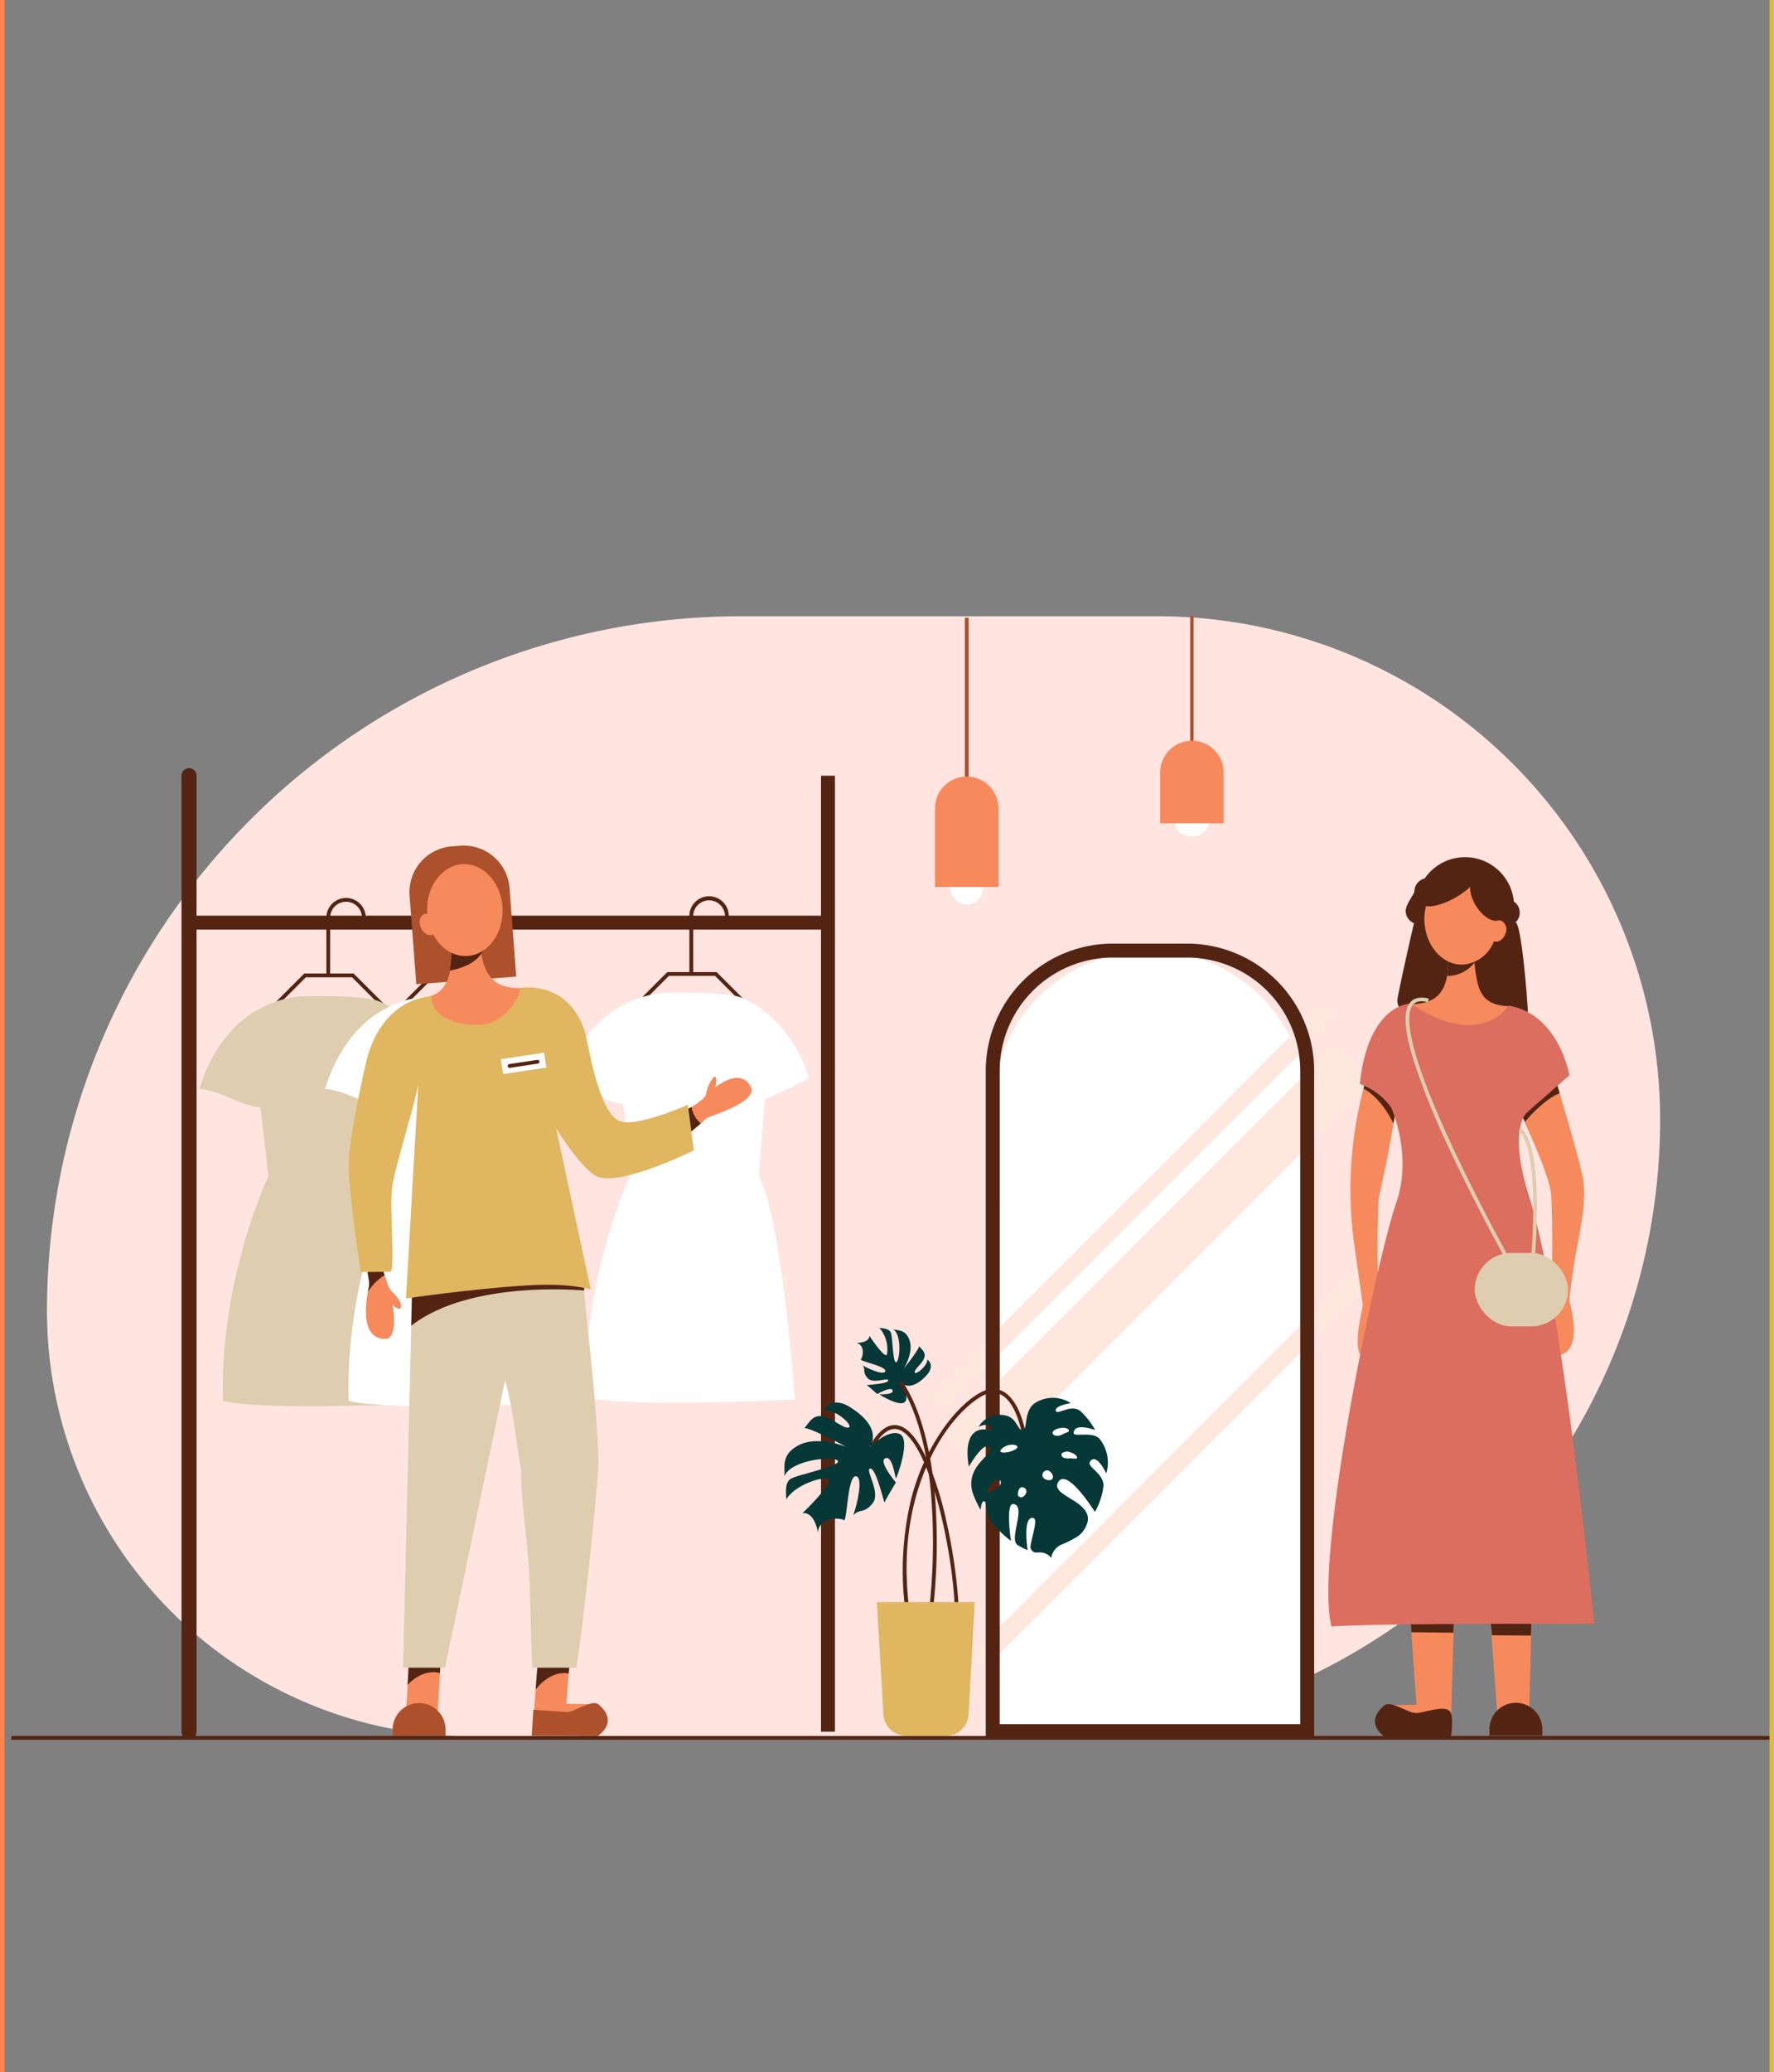 <svg xmlns="http://www.w3.org/2000/svg" width="394.32" height="460.3" viewBox="0 0 394.32 460.3">
  <rect x="0" y="0" width="394.32" height="460.3" fill="#808080" stroke="none"/>
  <g id="Grupo_88800" data-name="Grupo 88800" transform="translate(-601.957 -1022.336)">
    <g id="Grupo_88526" data-name="Grupo 88526" transform="translate(-192.344 864.599)">
      <g id="Grupo_88515" data-name="Grupo 88515" transform="translate(804.741 294.621)">
        <path id="Rectángulo_26041" data-name="Rectángulo 26041" d="M154.319,0h92.4A111.844,111.844,0,0,1,358.566,111.844v0A136.977,136.977,0,0,1,221.59,248.82H94.5A94.5,94.5,0,0,1,0,154.319v0A154.319,154.319,0,0,1,154.319,0Z" transform="translate(0 0)" fill="#ffe4e0"/>
        <g id="Grupo_88507" data-name="Grupo 88507" transform="translate(33.867 62.576)">
          <path id="Trazado_128066" data-name="Trazado 128066" d="M1332.507,1077.419a.421.421,0,0,1-.3-.124l-14.021-14.021h-10.263l-13.4,13.4a.423.423,0,0,1-.6-.6l13.523-13.523a.423.423,0,0,1,.3-.124h10.613a.423.423,0,0,1,.3.124l14.145,14.145a.423.423,0,0,1-.3.722Z" transform="translate(-1284.243 -1045.647)" fill="#542413"/>
          <path id="Trazado_128067" data-name="Trazado 128067" d="M1246.336,1134.57a96.6,96.6,0,0,0,9.705-4.637c-2.273-9.094-9.812-16.05-14.985-17.959-3.418-1.261-14.215-1.081-14.292-1.085h-.009c-3.943-.2-19.063.431-25.449,20.6,4.824.4,9.855,4.007,13.587,4.1l1.774,15.309s-10.933,22.86-10.093,49.9c9.317,2.329,46.409.482,46.409.482s-2.691-39.367-8.01-49.789Z" transform="translate(-1201.306 -1089.079)" fill="#decdaf"/>
          <path id="Trazado_128068" data-name="Trazado 128068" d="M1474.92,951.967a.423.423,0,0,1-.423-.423v-12.57a.423.423,0,0,1,.846,0v12.57A.423.423,0,0,1,1474.92,951.967Z" transform="translate(-1446.261 -934.574)" fill="#542413"/>
          <path id="Trazado_128069" data-name="Trazado 128069" d="M1482.834,904.872a.423.423,0,0,1-.423-.423,3.534,3.534,0,0,0-7.068,0,.423.423,0,1,1-.846,0,4.38,4.38,0,0,1,8.76,0A.423.423,0,0,1,1482.834,904.872Z" transform="translate(-1446.261 -900.069)" fill="#542413"/>
        </g>
        <path id="Rectángulo_26042" data-name="Rectángulo 26042" d="M0,0H69.9a0,0,0,0,1,0,0V138.432A34.948,34.948,0,0,1,34.948,173.38h0A34.948,34.948,0,0,1,0,138.432V0A0,0,0,0,1,0,0Z" transform="translate(280.12 247.652) rotate(180)" fill="#fff"/>
        <rect id="Rectángulo_26043" data-name="Rectángulo 26043" width="122.907" height="11.782" transform="translate(199.605 181.759) rotate(-45)" fill="#fee8de"/>
        <rect id="Rectángulo_26044" data-name="Rectángulo 26044" width="122.907" height="4.238" transform="translate(196.964 172.686) rotate(-45)" fill="#fee8de"/>
        <rect id="Rectángulo_26045" data-name="Rectángulo 26045" width="122.907" height="4.238" transform="translate(205.809 230.398) rotate(-45)" fill="#fee8de"/>
        <path id="Trazado_128070" data-name="Trazado 128070" d="M2965.622,1174.714h-73V1026.473a28.24,28.24,0,0,1,28.24-28.24h16.518a28.24,28.24,0,0,1,28.24,28.24Zm-69.9-3.1h66.8v-145.14a25.168,25.168,0,0,0-25.139-25.139h-16.518a25.168,25.168,0,0,0-25.14,25.139Z" transform="translate(-2683.951 -925.511)" fill="#542413"/>
        <rect id="Rectángulo_26046" data-name="Rectángulo 26046" width="142.023" height="3.101" transform="translate(31.577 66.512)" fill="#542413"/>
        <path id="Trazado_128071" data-name="Trazado 128071" d="M1164.641,836.9a1.672,1.672,0,0,1-1.672-1.672V622.888a1.672,1.672,0,0,1,3.345,0V835.231A1.672,1.672,0,0,1,1164.641,836.9Z" transform="translate(-1133.064 -587.461)" fill="#542413"/>
        <rect id="Rectángulo_26047" data-name="Rectángulo 26047" width="3.101" height="212.342" transform="translate(172.051 35.427)" fill="#542413"/>
        <g id="Grupo_88508" data-name="Grupo 88508" transform="translate(61.798 63.041)">
          <path id="Trazado_128072" data-name="Trazado 128072" d="M1602.75,1081.923a.421.421,0,0,1-.3-.124l-14.021-14.021h-10.263l-13.4,13.4a.423.423,0,0,1-.6-.6l13.522-13.523a.423.423,0,0,1,.3-.124H1588.6a.423.423,0,0,1,.3.124l14.145,14.145a.423.423,0,0,1-.3.722Z" transform="translate(-1554.486 -1050.151)" fill="#542413"/>
          <path id="Trazado_128073" data-name="Trazado 128073" d="M1516.58,1134.57a96.6,96.6,0,0,0,9.705-4.637c-2.274-9.094-9.812-16.05-14.985-17.959-3.419-1.261-14.215-1.081-14.292-1.085H1497c-3.943-.2-19.063.431-25.449,20.6,4.824.4,9.855,4.007,13.587,4.1l1.774,15.309s-10.933,22.86-10.093,49.9c9.317,2.329,46.409.482,46.409.482s-2.691-39.367-8.01-49.789Z" transform="translate(-1471.549 -1089.545)" fill="#fff"/>
          <path id="Trazado_128074" data-name="Trazado 128074" d="M1745.163,956.471a.423.423,0,0,1-.423-.423V943.478a.423.423,0,1,1,.846,0v12.571A.423.423,0,0,1,1745.163,956.471Z" transform="translate(-1716.504 -939.078)" fill="#542413"/>
          <path id="Trazado_128075" data-name="Trazado 128075" d="M1753.077,909.376a.423.423,0,0,1-.423-.423,3.534,3.534,0,1,0-7.068,0,.423.423,0,1,1-.846,0,4.38,4.38,0,1,1,8.76,0A.423.423,0,0,1,1753.077,909.376Z" transform="translate(-1716.504 -904.573)" fill="#542413"/>
        </g>
        <g id="Grupo_88509" data-name="Grupo 88509" transform="translate(114.557 62.265)">
          <path id="Trazado_128076" data-name="Trazado 128076" d="M2113.209,1074.417a.422.422,0,0,1-.3-.124l-14.021-14.021h-10.263l-13.4,13.4a.423.423,0,0,1-.6-.6l13.522-13.523a.423.423,0,0,1,.3-.124h10.613a.421.421,0,0,1,.3.124l14.145,14.145a.423.423,0,0,1-.3.722Z" transform="translate(-2064.945 -1042.646)" fill="#542413"/>
          <path id="Trazado_128077" data-name="Trazado 128077" d="M2027.039,1127.063a96.7,96.7,0,0,0,9.705-4.637c-2.273-9.094-9.812-16.05-14.985-17.959-3.418-1.262-14.215-1.081-14.292-1.085h-.009c-3.943-.2-19.063.431-25.449,20.6,4.824.4,9.855,4.007,13.587,4.1l1.774,15.309s-10.933,22.86-10.093,49.9c9.317,2.329,46.409.482,46.409.482s-2.69-39.367-8.01-49.789Z" transform="translate(-1982.008 -1082.038)" fill="#fff"/>
          <path id="Trazado_128078" data-name="Trazado 128078" d="M2255.622,948.964a.423.423,0,0,1-.423-.423v-12.57a.423.423,0,1,1,.846,0v12.57A.423.423,0,0,1,2255.622,948.964Z" transform="translate(-2226.963 -931.571)" fill="#542413"/>
          <path id="Trazado_128079" data-name="Trazado 128079" d="M2263.535,901.869a.423.423,0,0,1-.423-.423,3.534,3.534,0,1,0-7.068,0,.423.423,0,0,1-.846,0,4.38,4.38,0,1,1,8.759,0A.423.423,0,0,1,2263.535,901.869Z" transform="translate(-2226.963 -897.066)" fill="#542413"/>
        </g>
        <g id="Grupo_88512" data-name="Grupo 88512" transform="translate(163.917 158.055)">
          <g id="Grupo_88510" data-name="Grupo 88510" transform="translate(16.028)">
            <path id="Trazado_128080" data-name="Trazado 128080" d="M2624.553,1836.077s1.926,2.831.934,4.19-5.567-1.436-5.671-1.562,3.08.15,2.874-.9-3.421.78-3.421.78-1.865-1.678-2.338-1.978c1.1-.133,4.8-.334,4.783-1.056s-3.4.89-4.6-.516-.313-1.728-1.086-2.8c1.142.677,4.768,2.323,5.027,1.273s-5.291-2.125-5.46-2.579c.463-.443,1.09-3.137-.935-3.726.714.027,2.77-.119,2.885-1.535.937,1.442,3.484,5.023,3.88,4.146a7.274,7.274,0,0,0-1.687-5.936c.944.154,2.122.183,2.537,1.021s.427,6.8,1.2,6.648,1.36-6.068-.667-7.332c1.17.3,2.874.005,3.684,2.587s-1.171,5.955-1.4,6.186c.988-1.106,3.526-4.524,3.49-5.016.6.746,1.6,1.417,1.084,2.7s-2.16,2.41-2.078,3.1,2.743-1.223,2.832-2.835c1.562,1.263.244,3,.035,3.219S2627.126,1838.267,2624.553,1836.077Z" transform="translate(-2614.662 -1823.873)" fill="#053837"/>
          </g>
          <path id="Trazado_128081" data-name="Trazado 128081" d="M2711.671,1999.088l-.832-.152a133.447,133.447,0,0,0,1.872-36.9c-1.045-10.247-3.556-18.64-7.072-23.632l.692-.487c3.6,5.109,6.162,13.644,7.221,24.033A134.31,134.31,0,0,1,2711.671,1999.088Z" transform="translate(-2680.208 -1926.13)" fill="#542413"/>
          <path id="Trazado_128082" data-name="Trazado 128082" d="M2715.695,2010.227a68.726,68.726,0,0,1-.1-29.082,47.5,47.5,0,0,1,8.363-18.4c3.913-5.1,7.77-7.508,9.856-7.635,2.469-.151,4.567,1.511,6.064,4.808a21.464,21.464,0,0,1,1.5,4.925l-.835.133c-.015-.093-1.552-9.335-6.681-9.021-1.892.116-5.672,2.663-9.237,7.306-4.186,5.452-13.354,20.926-8.1,46.8Z" transform="translate(-2687.785 -1941.535)" fill="#542413"/>
          <path id="Trazado_128083" data-name="Trazado 128083" d="M2663.192,2080.846l-.833-.146c.877-5.022-.15-16-2.442-26.1-2.631-11.594-6.241-19.264-9.659-20.518-1.9-.7-3.842.6-5.758,3.868l-.73-.428c2.154-3.671,4.435-5.1,6.779-4.234,2.03.745,4.006,3.236,5.875,7.4a75.55,75.55,0,0,1,4.317,13.72C2663.057,2064.609,2664.087,2075.727,2663.192,2080.846Z" transform="translate(-2624.734 -2011.422)" fill="#542413"/>
          <path id="Trazado_128084" data-name="Trazado 128084" d="M2882.817,1983.555c-1.513-1.9-5.893-.371-5.834-1.4.14-2.411,4.776-.642,4.776-.642a15.851,15.851,0,0,0-3.189-4.127c-2.061-1.833-5.1.824-5.514-.065-.564-1.2,3.289-1.793,3.289-1.793a7.342,7.342,0,0,0-7.785-.119c-2.611,1.522-1.882,5.589-2.655,6.02-1.321.738-1.347-2.618-4.03-3.145a5.483,5.483,0,0,0-6.032,2.517s2.655-1.318,2.765.588c.033.567-1.522-.581-3.265.387-3.006,1.67-1.643,7.847-1.643,7.847s2.993-5.225,4.286-4.4c2.236,1.435-5.172,3.714-3.515,10.023a23.156,23.156,0,0,0,1.824,4s.155-1.987.761-1.928c.75.076.233,2.64,1.681,4.713a27.683,27.683,0,0,0,4.313,4.109s-1.31-8.489.571-8.2c2.928.446-1.126,7.754.882,9.1a17.682,17.682,0,0,0,2.25,1.158s-1.2-7.787,1.317-7.139c.981.254-.331,4.05-.657,6.086a1.3,1.3,0,0,0,1.44,1.573c2.4-.231,3.128,1.246,3.128,1.246a3.924,3.924,0,0,1,2.153-2.945c.473-.195.922-.388,1.344-.583a17.17,17.17,0,0,0,1.631-.856,5.525,5.525,0,0,0,3-3.831c.74-4.421-7.844-5.595-6.7-8.375,1.736-4.212,8.3,6.328,8.3,6.328a15.163,15.163,0,0,0,1.874-5.569c.345-2.961-3.739-4.349-2.963-5.583,1.389-2.205,3.614,2.6,3.614,2.6A8.421,8.421,0,0,0,2882.817,1983.555Zm-23.283,11.142c-.9.468-1.151.94-1.476.623s-.017-1.16.689-1.886,1.54-1.057,1.866-.743S2860.894,1993.992,2859.534,1994.7Zm6.947.58c-.1.617-.8,1.24-1.234,1.168-.782-.132-.7-.631-.594-1.25s.538-1.057.967-.985A.968.968,0,0,1,2866.481,1995.276Zm-2-10.05c.078.4-.7.775-1.6,1.062-.821.256-2.125.342-2.2-.06s.962-1.209,1.926-1.394S2864.406,1984.824,2864.484,1985.227Zm7.494,7.352a1.677,1.677,0,0,1-1.85-.629,1.073,1.073,0,0,1,.569-1.405c.545-.231,1.038.1,1.406.569C2872.434,1991.533,2872.525,1992.347,2871.978,1992.578Zm5.749-4.9c-.121.367-.9.081-1.85.128-1.529.075-1.858-.768-1.417-1.2a1.91,1.91,0,0,1,1.853-.129C2877.214,1986.769,2877.846,1987.305,2877.727,1987.674Zm-1.819-6.1c.077.445-.457.386-1.349.862-1.354.719-2.19.2-2.265-.252s.671-.946,1.672-1.116S2875.833,1981.128,2875.908,1981.576Z" transform="translate(-2812.691 -1958.795)" fill="#053837"/>
          <g id="Grupo_88511" data-name="Grupo 88511" transform="translate(0 16.603)">
            <path id="Trazado_128085" data-name="Trazado 128085" d="M2478.619,1994.344s4.074-4.039,6.616-2.821-.662,9.611-.836,9.82-.7-5.119-2.368-4.457,2.333,5.4,2.333,5.4-2.194,3.587-2.542,4.458c-.557-1.776-2.02-7.8-3.2-7.557s2.507,5.328.557,7.731-2.751,1.045-4.283,2.646c.766-2.089,2.368-8.566.557-8.671s-1.881,9.367-2.577,9.785c-.871-.627-5.5-.836-5.85,2.681-.174-1.184-1.044-4.527-3.412-4.283,2.089-1.985,7.208-7.278,5.641-7.661s-7.312,1.428-9.263,4.6c-.035-1.6-.348-3.552.905-4.492s11.074-2.786,10.586-4-10.412-.383-11.875,3.343c.139-2.02-.871-4.736,3.134-6.86s10.168.1,10.621.418c-2.124-1.289-8.531-4.422-9.333-4.213,1.045-1.219,1.846-3.064,4.109-2.612s4.631,2.821,5.746,2.472-2.855-4.144-5.537-3.8c1.6-2.96,4.875-1.323,5.293-1.044S2481.439,1989.434,2478.619,1994.344Z" transform="translate(-2459.587 -1984.519)" fill="#053837"/>
          </g>
          <path id="Trazado_128086" data-name="Trazado 128086" d="M2673.771,2443.218h-8.829a5.054,5.054,0,0,1-5.045-4.758l-1.464-24.946h21.752l-1.368,24.927A5.053,5.053,0,0,1,2673.771,2443.218Z" transform="translate(-2637.881 -2352.572)" fill="#e0b660"/>
        </g>
        <g id="Grupo_88513" data-name="Grupo 88513" transform="translate(197.386 0.329)">
          <ellipse id="Elipse_4345" data-name="Elipse 4345" cx="3.697" cy="3.834" rx="3.697" ry="3.834" transform="translate(3.359 56.053)" fill="#fff"/>
          <rect id="Rectángulo_26048" data-name="Rectángulo 26048" width="0.846" height="38.322" transform="translate(6.634)" fill="#ad512c"/>
          <path id="Rectángulo_26049" data-name="Rectángulo 26049" d="M7.057,0h0a7.057,7.057,0,0,1,7.057,7.057V24.52a0,0,0,0,1,0,0H0a0,0,0,0,1,0,0V7.057A7.057,7.057,0,0,1,7.057,0Z" transform="translate(0 35.287)" fill="#f68a5c"/>
        </g>
        <g id="Grupo_88514" data-name="Grupo 88514" transform="translate(247.439 0)">
          <ellipse id="Elipse_4346" data-name="Elipse 4346" cx="3.697" cy="2.866" rx="3.697" ry="2.866" transform="translate(3.359 43.176)" fill="#fff"/>
          <rect id="Rectángulo_26050" data-name="Rectángulo 26050" width="0.757" height="30.688" transform="translate(6.678)" fill="#ad512c"/>
          <path id="Rectángulo_26051" data-name="Rectángulo 26051" d="M7.057,0h0a7.057,7.057,0,0,1,7.057,7.057V18.329a0,0,0,0,1,0,0H0a0,0,0,0,1,0,0V7.057A7.057,7.057,0,0,1,7.057,0Z" transform="translate(0 27.653)" fill="#f68a5c"/>
        </g>
      </g>
      <g id="Grupo_88521" data-name="Grupo 88521" transform="translate(871.815 345.57)">
        <path id="Trazado_128087" data-name="Trazado 128087" d="M1548.1,1171.822c-.039.162-5.311,5.04-5.36,5.2l-7.322,20.626c.471,3.453-.113,21.461-.069,21.456l.037.105q.116.327.226.648.312.91.573,1.775a5.038,5.038,0,0,0,1.39,2.234,6.514,6.514,0,0,1,.7.77c.867,1.116,1.235,2.282.822,2.6-.326.253-1.037-.094-1.748-.8.806,4.71.141,7.554-1.552,7.578-5.271.075-4.545-7.088-3.916-10.442.068-.368.137-.689.195-.951a4.065,4.065,0,0,0,.042-1.56c-.152-.911-.419-2.522-.745-4.516-1.263-7.709-3.4-21.141-3.148-22l6.3-26.012C1536.826,1159.663,1550.11,1162.847,1548.1,1171.822Z" transform="translate(-1527.624 -1124.44)" fill="#f68a5c"/>
        <path id="Trazado_128088" data-name="Trazado 128088" d="M1563.106,1682.09a11.426,11.426,0,0,0-3.731,3.722c.068-.368.137-.689.195-.95a4.066,4.066,0,0,0,.042-1.56c-.152-.912-.42-2.522-.745-4.516l3.943,2.5C1562.887,1681.507,1563.033,1681.876,1563.106,1682.09Z" transform="translate(-1555.117 -1586.675)" fill="#542413"/>
        <path id="Trazado_128089" data-name="Trazado 128089" d="M1676.919,816.672l-22.213,1.685-1.493-19.677a10.191,10.191,0,0,1,9.391-10.932l1.891-.143a10.191,10.191,0,0,1,10.932,9.391Z" transform="translate(-1639.686 -787.574)" fill="#ad512c"/>
        <path id="Trazado_128090" data-name="Trazado 128090" d="M1913.721,1173.385s-.51.479-1.388,1.247c-.941.824-2.309,1.978-3.927,3.227-4.928,3.8-12.186,8.477-16.87,7.316-8.965-2.221-15.248-22.422-20.6-30.666-5.284-9.378,13.116.31,13.116.31s4.377,18.046,9.519,20.244c2.851,1.217,7.993-.068,12.346-1.912a36.283,36.283,0,0,0,4.351-2.177c1.851-1.1,3.11-2.152,3.252-2.823.105-1.557,1.55-4.044,1.978-3.881.407.155.4,1.176,0,2.325,2.482-1.749,5.977-3.563,7.894-.19C1925.239,1169.663,1915.527,1172.62,1913.721,1173.385Z" transform="translate(-1834.075 -1112.918)" fill="#f68a5c"/>
        <g id="Grupo_88516" data-name="Grupo 88516" transform="translate(12.706 179.65)">
          <path id="Trazado_128091" data-name="Trazado 128091" d="M1653.3,2526.156l-.211,3.791h0l-.548,9.858-7.017-.389.383-6.89.376-6.76Z" transform="translate(-1645.527 -2525.766)" fill="#f68a5c"/>
        </g>
        <path id="Trazado_128092" data-name="Trazado 128092" d="M1656.62,2526.156l-.211,3.791h0s-3.445-1.325-7.182,2.579l.376-6.76Z" transform="translate(-1636.138 -2346.116)" fill="#542413"/>
        <path id="Trazado_128093" data-name="Trazado 128093" d="M2224.076,1352.954c-.942.824-2.309,1.978-3.928,3.227l-2.492-4.708a36.265,36.265,0,0,0,4.351-2.177A6.109,6.109,0,0,0,2224.076,1352.954Z" transform="translate(-2145.819 -1291.24)" fill="#542413"/>
        <g id="Grupo_88517" data-name="Grupo 88517" transform="translate(40.778 179.006)">
          <path id="Trazado_128094" data-name="Trazado 128094" d="M1931.833,2531.27l-.123,7.027-14.573-.255.778-10.114.645-8.391,6.463.5.545.042-.028.36-.309,4.021-.515,6.689Z" transform="translate(-1917.137 -2519.536)" fill="#f68a5c"/>
        </g>
        <path id="Trazado_128095" data-name="Trazado 128095" d="M1932.466,2520.571l-.484,3.885s-3.456-1.153-7.315,3.471l.645-8.392,6.463.5.517.4Z" transform="translate(-1883.11 -2340.529)" fill="#542413"/>
        <path id="Trazado_128096" data-name="Trazado 128096" d="M1682.955,1636.072c-.014,4.042-3.229,35.451-4.935,45.715h-9.775c-.245-6.084-.417-12.17-.566-18.257-.2-8.286-1.875-17.387-1.946-25.779-1.186-6.533-1.638-13.162-3.541-19.8l-13.354,63.835h-9.311l1.636-68.86.167-7,.22-9.28.014-.6.068-2.892A12.675,12.675,0,0,1,1655,1581.219a12.257,12.257,0,0,1,6.763,2.423c6.02-4.109,15.78-2.377,17.378,7.936q.065.811.136,1.625.239,2.8.518,5.621v0C1681.007,1611.2,1682.608,1623.745,1682.955,1636.072Z" transform="translate(-1627.441 -1499.173)" fill="#decdaf"/>
        <path id="Trazado_128097" data-name="Trazado 128097" d="M1679.341,1000.269c-8.227.208-16.173-7.5-11.552-8.23,4.236-.667,5.73-2.936,6.306-6.234a36.433,36.433,0,0,0,.386-5.046,3.079,3.079,0,0,1,.451-1.57c1.324-2.127,5.145-1.994,5.82.921.026.3.057.6.091.882.042.351.091.687.146,1.01,1.594,9.465,8.125,7.221,10.442,7.933C1697.505,991.8,1688.258,1000.045,1679.341,1000.269Z" transform="translate(-1651.559 -958.083)" fill="#f68a5c"/>
        <path id="Trazado_128098" data-name="Trazado 128098" d="M1695.434,1663.69s-25.372-2.458-38.467,7.833l.22-9.28.015-.6,8.832-7.178,28.882,4.328.22.033Z" transform="translate(-1643.079 -1564.869)" fill="#542413"/>
        <g id="Grupo_88518" data-name="Grupo 88518" transform="translate(22.483 21.054)">
          <path id="Trazado_128099" data-name="Trazado 128099" d="M1747.871,993.729a2.707,2.707,0,0,1-.35.859c-.623,1.072-2.326,2.878-6.894,3.8a36.468,36.468,0,0,0,.386-5.046,3.078,3.078,0,0,1,.451-1.57l5.911,1.8Z" transform="translate(-1740.575 -991.724)" fill="#542413"/>
          <path id="Trazado_128100" data-name="Trazado 128100" d="M1740.178,998a.052.052,0,0,1-.051-.061,36.455,36.455,0,0,0,.386-5.038,3.126,3.126,0,0,1,.458-1.6.051.051,0,0,1,.059-.022l6.407,1.953a.052.052,0,0,1,.036.057,2.749,2.749,0,0,1-.357.877c-.6,1.026-2.29,2.888-6.928,3.828Zm.86-6.606a3.032,3.032,0,0,0-.422,1.51,37.172,37.172,0,0,1-.375,4.979c4.542-.937,6.2-2.758,6.785-3.764a2.935,2.935,0,0,0,.335-.8Z" transform="translate(-1740.127 -991.276)" fill="#542413"/>
        </g>
        <ellipse id="Elipse_4347" data-name="Elipse 4347" cx="8.387" cy="10.206" rx="8.387" ry="10.206" transform="translate(17.036 4.451) rotate(-2.21)" fill="#f68a5c"/>
        <g id="Grupo_88519" data-name="Grupo 88519" transform="translate(40.675 190.469)">
          <path id="Trazado_128101" data-name="Trazado 128101" d="M1930.813,2637.743l-14.677-.049.373-5.782s5.557.427,7.312.522c1.777.1,5.7-2.886,7.115-1.72C1935.765,2634.71,1930.813,2637.743,1930.813,2637.743Z" transform="translate(-1916.136 -2630.444)" fill="#ad512c"/>
        </g>
        <path id="Rectángulo_26052" data-name="Rectángulo 26052" d="M5.877,0h0a5.877,5.877,0,0,1,5.877,5.877V7.3a0,0,0,0,1,0,0H0a0,0,0,0,1,0,0V5.877A5.877,5.877,0,0,1,5.877,0Z" transform="translate(9.768 190.469)" fill="#ad512c"/>
        <path id="Trazado_128102" data-name="Trazado 128102" d="M1599.293,1128.47l-1.327-10.143s-11.96,5.377-15.452,3.507c-4.631-2.479-6.831-17.9-7.394-19.67-3.745-11.755-14.457-9.788-14.457-9.788.417.644-2.713,8.224-9.391,8.224s-10.335-2.849-10.335-6.363c0-.011-10.133-.036-14.114,13.188-.548,1.82-4.042,17.588-4.226,23.6-.188,6.163,2.659,24.458,2.659,24.458l6.542-.059c1.273-.057-.338-14.826.568-19.658.8-4.268,4.024-14.618,5.677-21.687l-2.728,47.279s14.33-2.123,27-2.91c9.576-.594,14.075.929,14.075.929l-7.71-35.826s5.92,9.653,9.417,10.83C1583.63,1136.245,1599.293,1128.47,1599.293,1128.47Z" transform="translate(-1522.59 -1060.763)" fill="#e0b660"/>
        <ellipse id="Elipse_4348" data-name="Elipse 4348" cx="1.846" cy="2.475" rx="1.846" ry="2.475" transform="translate(15.061 15.969) rotate(-23.398)" fill="#f68a5c"/>
        <g id="Grupo_88520" data-name="Grupo 88520" transform="translate(33.82 45.996)">
          <rect id="Rectángulo_26053" data-name="Rectángulo 26053" width="9.71" height="3.352" transform="translate(0 1.44) rotate(-8.526)" fill="#fff"/>
          <path id="Trazado_128103" data-name="Trazado 128103" d="M1864.83,1249.83a.423.423,0,0,1-.062-.841l6.2-.93a.423.423,0,1,1,.125.836l-6.2.93A.429.429,0,0,1,1864.83,1249.83Z" transform="translate(-1862.899 -1246.457)" fill="#542413"/>
        </g>
      </g>
      <g id="Grupo_88525" data-name="Grupo 88525" transform="translate(1089.568 348.141)">
        <path id="Trazado_128104" data-name="Trazado 128104" d="M3804.026,826.94a3.009,3.009,0,0,0-.379-4.655,10.884,10.884,0,0,0-10.841-9.839h0a10.869,10.869,0,0,0-8.965,4.724,3.011,3.011,0,0,0-2.3,2.925c0,.483-1.926,2.857-1.926,4.254a3.01,3.01,0,0,0,1.866,2.784c-.1-.01-3.728,16.206-3.728,17.122a3.011,3.011,0,0,0,4.195,2.767l0,2.9,21.767-.016v-.433h.019a3.01,3.01,0,0,0,3.01-3.01C3806.744,845.17,3805.394,827.223,3804.026,826.94Z" transform="translate(-3762.424 -812.446)" fill="#542413"/>
        <path id="Trazado_128105" data-name="Trazado 128105" d="M4042.081,1275.364c.754,3.328,1.751,10.458-3.519,10.582-1.693.041-2.466-2.777-1.838-7.514-.684.729-1.381,1.1-1.716.862-.426-.305-.1-1.484.723-2.633a6.445,6.445,0,0,1,.67-.8,5.03,5.03,0,0,0,1.3-2.285c.153-.582.348-20.546-.141-24-.539-3.81-4.323-12.315-6.523-17.029v0c-.309-.663-.586-1.252-.82-1.74-.465-.979-.752-1.563-.752-1.563-.055-.155.214-20,7.893-8.789l.187.608c.335,1.092,1.086,3.554,1.988,6.577,1.836,6.158,4.293,14.64,5.1,18.571,1.287,6.255-1.342,14.356-2.313,22.108-.25,2.005-.457,3.624-.574,4.54a4.047,4.047,0,0,0,.1,1.558C4041.917,1274.68,4042,1275,4042.081,1275.364Z" transform="translate(-3988.119 -1175.214)" fill="#f68a5c"/>
        <path id="Trazado_128106" data-name="Trazado 128106" d="M3683.246,1233.609c-.24,6.105-.542,16.183.368,22.039.574,3.692,2.969,5.616,2.946,7.977-.348.264-1.21-.281-1.977-1.228.18,3.03-.119,6.958-4,6.812-3.742-.141-1.143-9.954-.842-11.892l-1.675-11.842a88.581,88.581,0,0,1,1.813-36.242c.51-1.855,1.058-3.532,1.619-5,3.575-9.322,7.7-10.049,5.941,6.162-.21,1.947-.507,4.138-.9,6.589C3685.806,1221.586,3684.732,1227.094,3683.246,1233.609Z" transform="translate(-3672.076 -1157.824)" fill="#f68a5c"/>
        <g id="Grupo_88522" data-name="Grupo 88522" transform="translate(35.911 167.822)">
          <path id="Trazado_128107" data-name="Trazado 128107" d="M3986.19,2436.2l-.164,6.384-.422,16.464-7.016.39-1.253-16.944-.436-5.9Z" transform="translate(-3976.9 -2436.197)" fill="#f68a5c"/>
        </g>
        <path id="Trazado_128108" data-name="Trazado 128108" d="M3712.579,1268.929l-.939,5.349h0s-2.475-5.512-6.658-7.757c.509-1.855,1.058-3.532,1.618-5l5.154,4.818.788,1.344Z" transform="translate(-3697.173 -1215.112)" fill="#542413"/>
        <g id="Grupo_88523" data-name="Grupo 88523" transform="translate(12.465 166.663)">
          <path id="Trazado_128109" data-name="Trazado 128109" d="M3765.582,2425.072l-.214,7.271-.622,21.138-14.573.255-.123-7.027,7.117-.124-1.02-14.338-.518-7.27Z" transform="translate(-3750.05 -2424.977)" fill="#f68a5c"/>
        </g>
        <path id="Trazado_128110" data-name="Trazado 128110" d="M3794.227,1039.4c-8.334.443-17.507-6.01-11.962-8.054,2.021-.746,7.818.565,9.075-6.56.057-.326.106-.67.143-1.033q.045-.423.069-.882.021-.372.027-.767c.437-2.563,3.993-2.952,5.369-1.211a2.477,2.477,0,0,1,.46.951,2.848,2.848,0,0,1,.064.372,29.01,29.01,0,0,0,.695,4.327c.754,2.8,2.3,4.657,6.294,4.93C3808.822,1031.773,3801.918,1038.995,3794.227,1039.4Z" transform="translate(-3764.954 -998.398)" fill="#f68a5c"/>
        <g id="Grupo_88524" data-name="Grupo 88524" transform="translate(10.35 188.124)">
          <path id="Trazado_128111" data-name="Trazado 128111" d="M3731.823,2639.925l14.677-.048s.72-4.832-.374-5.782c-1.384-1.2-5.557.427-7.312.522-1.777.1-5.705-2.886-7.115-1.72C3726.87,2636.892,3731.823,2639.925,3731.823,2639.925Z" transform="translate(-3729.584 -2632.626)" fill="#542413"/>
        </g>
        <path id="Trazado_128112" data-name="Trazado 128112" d="M4045.082,1262.253c-3.235,1.192-7.592,5.987-7.632,6.36l-.861-1.45v0l-.938-1.581.118-.159,7.276-9.794s.018.016.051.05C4043.429,1256.768,4044.181,1259.231,4045.082,1262.253Z" transform="translate(-3993.667 -1209.822)" fill="#542413"/>
        <path id="Trazado_128113" data-name="Trazado 128113" d="M3803.03,2406.977l10.079.1-.216,7.363-9.338-.1Z" transform="translate(-3785.089 -2242.175)" fill="#542413"/>
        <path id="Trazado_128114" data-name="Trazado 128114" d="M3986.19,2436.2l-.164,5.082-8.691-.071-.436-4.7Z" transform="translate(-3940.989 -2268.375)" fill="#542413"/>
        <path id="Trazado_128115" data-name="Trazado 128115" d="M3890.808,1021.847a7.7,7.7,0,0,1-6.068,2.942c.057-.326.106-.67.143-1.033q.045-.423.069-.882c.013-.248.023-.5.027-.767.437-2.563,3.993-2.952,5.369-1.211A2.463,2.463,0,0,1,3890.808,1021.847Z" transform="translate(-3858.354 -998.398)" fill="#542413"/>
        <path id="Rectángulo_26054" data-name="Rectángulo 26054" d="M0,0H11.755a0,0,0,0,1,0,0V1.421A5.877,5.877,0,0,1,5.877,7.3h0A5.877,5.877,0,0,1,0,1.421V0A0,0,0,0,1,0,0Z" transform="translate(47.554 195.138) rotate(180)" fill="#542413"/>
        <path id="Trazado_128116" data-name="Trazado 128116" d="M3647.868,1126.961s-9.51-.2-11.435,17.88a14.566,14.566,0,0,1,6.979,5.226s4.854,10.563,1.09,21.278c-4.122,11.732-18.343,78.255-14.361,93.991,9.668-.758,58.4-.569,58.4-.569s-7.211-72.265-14.321-94.417c-5.042-15.71-.664-19.149-.664-19.149l9.472-8.309s-2.362-13.655-13.549-15.456C3664.729,1134.045,3655.34,1132.35,3647.868,1126.961Z" transform="translate(-3629.446 -1094.455)" fill="#db6e5f"/>
        <path id="Trazado_128117" data-name="Trazado 128117" d="M3853.086,860.649a1.41,1.41,0,0,0-.693-.053c0-.155,0-.311-.008-.468-.208-5.5-4.043-9.826-8.566-9.655s-8.02,4.772-7.811,10.275,4.044,9.826,8.566,9.655a8.058,8.058,0,0,0,6.881-5.2c.019.007.036.016.055.023.941.325,2.058-.436,2.494-1.7A2.18,2.18,0,0,0,3853.086,860.649Z" transform="translate(-3814.651 -846.538)" fill="#f68a5c"/>
        <ellipse id="Elipse_4349" data-name="Elipse 4349" cx="7.465" cy="2.844" rx="7.465" ry="2.844" transform="matrix(0.866, -0.5, 0.5, 0.866, 19.044, 7.722)" fill="#542413"/>
        <ellipse id="Elipse_4350" data-name="Elipse 4350" cx="2.844" cy="5.363" rx="2.844" ry="5.363" transform="matrix(0.847, -0.531, 0.531, 0.847, 29.983, 6.307)" fill="#542413"/>
      </g>
      <rect id="Rectángulo_26055" data-name="Rectángulo 26055" width="391.32" height="0.846" transform="translate(796.801 543.347)" fill="#542413"/>
      <rect id="Rectángulo_26056" data-name="Rectángulo 26056" width="20.741" height="16.311" rx="8.155" transform="translate(1122.091 436.049)" fill="#decdaf"/>
      <path id="Trazado_128118" data-name="Trazado 128118" d="M3818.832,1174.354c-.071-.126-7.2-12.8-13.5-26.28a165.394,165.394,0,0,1-8.019-19.775c-2.086-6.7-2.381-10.906-.9-12.857.863-1.139,2.29-1.475,4.24-1l-.2.8c-1.624-.4-2.731-.169-3.385.695-1.647,2.173-1.421,9.451,9.01,31.779,6.285,13.453,13.4,26.1,13.468,26.228Z" transform="translate(-2688.762 -734.902)" fill="#decdaf"/>
      <path id="Trazado_128119" data-name="Trazado 128119" d="M4042.146,1422.816l-.824-.071c0-.06.518-6.087.405-12.515-.147-8.4-1.268-13.66-3.241-15.2l.509-.651c2.208,1.725,3.406,7.057,3.559,15.845C4042.667,1416.693,4042.152,1422.756,4042.146,1422.816Z" transform="translate(-2906.642 -986.091)" fill="#decdaf"/>
    </g>
    <path id="Trazado_128120" data-name="Trazado 128120" d="M-3922.964-10692.312v460.3" transform="translate(4525.421 11714.648)" fill="none" stroke="#ff834b" stroke-width="1"/>
    <path id="Trazado_128121" data-name="Trazado 128121" d="M-3922.964-10692.312v460.3" transform="translate(4918.741 11714.648)" fill="none" stroke="#dbbe36" stroke-width="1"/>
  </g>
</svg>
